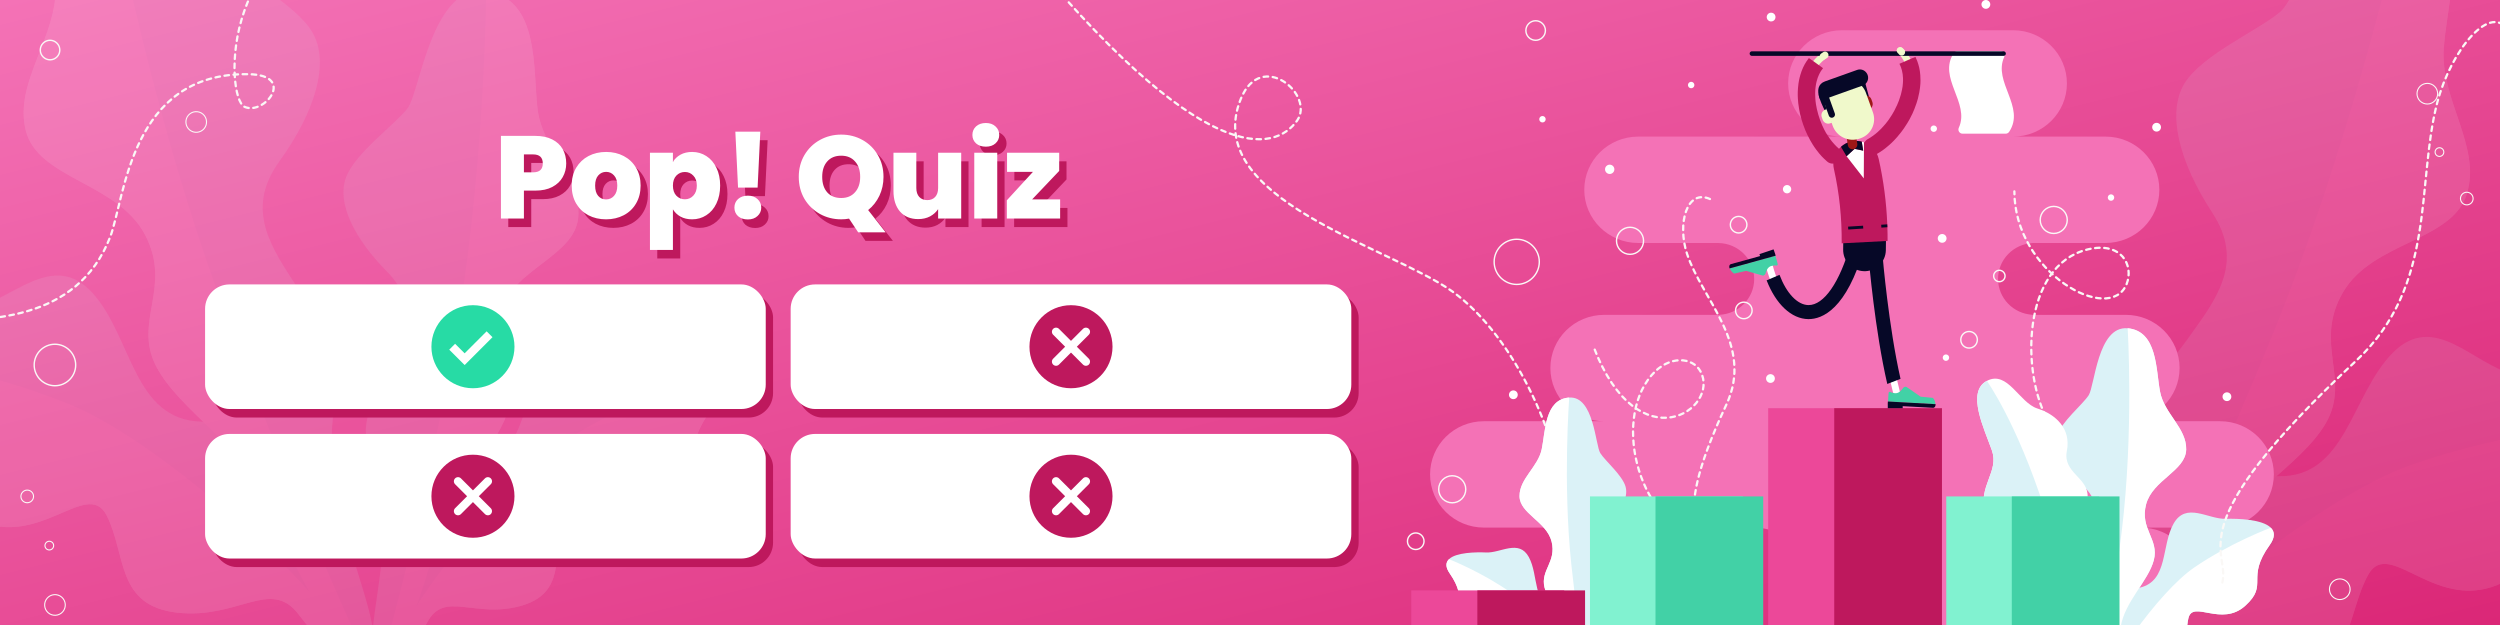 <svg width="2048" height="512" viewBox="0 0 2048 512" fill="none" xmlns="http://www.w3.org/2000/svg">
<g clip-path="url(#clip0)">
<rect width="2048" height="512" fill="white"/>
<path d="M2048 0H0V512H2048V0Z" fill="url(#paint0_linear)"/>
<g opacity="0.1">
<path fill-rule="evenodd" clip-rule="evenodd" d="M228.915 132.097C199.69 172.489 223.102 203.808 244.595 237.02C266.088 270.232 285.357 281.025 275.357 326.63C255.306 417.137 325.48 516.225 300.936 541.088C299.128 542.954 296.718 542.825 293.674 541.064C274.183 529.849 233.925 450.631 218.002 410.953C199.795 365.287 146.783 336.504 127.922 299.918C109.034 263.22 141.365 235.636 119.045 192.633C96.698 149.517 31.078 146.748 21.185 106.917C11.319 67.199 47.105 30.808 45.7 -11.794C44.379 -54.535 24.818 -126.399 79.703 -143.867C134.562 -161.448 165.086 -50.25 180.399 -35.167C195.713 -20.085 242.934 2.965 256.497 27.512C269.949 52.087 258.114 91.594 228.915 132.097Z" fill="#DBF2F7"/>
<path fill-rule="evenodd" clip-rule="evenodd" d="M276.017 395.106C276.666 441.459 271.603 471.117 284.043 499.862C293.586 522.053 304.977 540.584 295.226 543.543C292.332 544.363 287.682 543.825 280.604 541.616C280.604 541.616 267.54 533.362 244.652 503.225C221.651 473.114 195.357 507.442 145.234 501.868C95.085 496.182 103.709 454.717 87.565 422.469C71.421 390.22 29.833 453.712 -23.673 423.383C-77.179 393.054 -34.951 373.42 -94.548 320.42C-108.479 308.095 -109.749 297.459 -103.964 288.444L-103.992 288.332C-91.656 269.045 -46.542 257.395 -23.714 252.932C9.613 246.637 43.173 204.006 75.806 239.989C108.465 276.085 109.07 344.337 165.225 345.356C221.268 346.402 275.34 348.64 276.017 395.106Z" fill="#DBF2F7"/>
<path fill-rule="evenodd" clip-rule="evenodd" d="M295.087 543.458C292.333 544.363 288.053 546.828 280.492 541.643C280.492 541.643 267.428 533.39 244.54 503.252C221.539 473.142 195.245 507.47 145.122 501.896C94.973 496.209 103.597 454.745 87.453 422.496C71.309 390.248 29.721 453.739 -23.785 423.41C-77.291 393.081 -35.063 373.448 -94.66 320.447C-108.591 308.123 -109.861 297.487 -104.076 288.471C-104.076 288.471 -20.491 300.089 56.088 330.892C132.64 361.582 270.183 485.379 295.087 543.458Z" fill="white"/>
<path fill-rule="evenodd" clip-rule="evenodd" d="M175.846 232.631C240.745 414.481 300.796 541.003 300.796 541.003C295.553 540.966 290.324 539.022 286.65 535.154C265.75 513.218 232.049 446.327 217.863 410.868C199.656 365.202 146.643 336.419 127.783 299.833C108.895 263.135 141.225 235.551 118.905 192.547C96.558 149.431 30.938 146.662 21.045 106.832C11.179 67.114 46.965 30.723 45.56 -11.879C44.24 -54.62 24.678 -126.485 79.564 -143.953C79.788 -144.007 111.06 50.753 175.846 232.631Z" fill="white"/>
</g>
<g opacity="0.1">
<path fill-rule="evenodd" clip-rule="evenodd" d="M1812.22 174.128C1839.55 215.825 1814.72 246.031 1791.71 278.216C1768.71 310.401 1748.96 320.294 1756.85 366.311C1772.7 457.647 1698.03 553.392 1721.4 579.361C1723.12 581.308 1725.54 581.29 1728.66 579.672C1748.65 569.368 1792.52 492.091 1810.25 453.191C1830.55 408.413 1884.83 382.107 1905.36 346.43C1925.92 310.642 1894.9 281.596 1919.18 239.668C1943.49 197.629 2009.17 197.89 2020.89 158.558C2032.58 119.338 1998.51 81.334 2001.88 38.843C2005.17 -3.792 2028.02 -74.677 1974 -94.659C1920.01 -114.751 1884.39 -5.08 1868.4 9.28C1852.41 23.64 1804.17 44.487 1789.49 68.382C1774.92 92.31 1784.92 132.321 1812.22 174.128Z" fill="#DBF2F7"/>
<path fill-rule="evenodd" clip-rule="evenodd" d="M1753.03 434.684C1750.24 480.958 1753.93 510.817 1740.18 538.958C1729.63 560.685 1717.39 578.671 1727 582.077C1729.85 583.03 1734.52 582.707 1741.69 580.826C1741.69 580.826 1755.12 573.184 1779.38 544.135C1803.74 515.117 1828.42 550.622 1878.75 547.366C1929.11 543.999 1922.41 502.181 1940.02 470.712C1957.64 439.242 1996.25 504.585 2051.1 476.756C2105.95 448.928 2064.67 427.367 2126.65 377.173C2141.13 365.504 2142.89 354.938 2137.53 345.665L2137.56 345.555C2126.13 325.719 2081.6 312.001 2059 306.489C2026 298.664 1994.44 254.529 1960.19 288.969C1925.9 323.52 1922.14 391.671 1866 390.098C1809.97 388.558 1755.85 388.299 1753.03 434.684Z" fill="#DBF2F7"/>
<path fill-rule="evenodd" clip-rule="evenodd" d="M1727.14 581.998C1729.85 583.03 1734.01 585.689 1741.8 580.859C1741.8 580.859 1755.23 573.217 1779.49 544.167C1803.85 515.15 1828.53 550.654 1878.86 547.399C1929.22 544.032 1922.52 502.214 1940.13 470.744C1957.75 439.275 1996.36 504.617 2051.21 476.789C2106.06 448.961 2064.78 427.4 2126.76 377.206C2141.24 365.537 2143 354.971 2137.64 345.698C2137.64 345.698 2053.61 353.447 1975.69 380.684C1897.8 407.81 1754.69 525.13 1727.14 581.998Z" fill="white"/>
<path fill-rule="evenodd" clip-rule="evenodd" d="M1860.59 277.003C1787.37 455.666 1721.55 579.283 1721.55 579.283C1726.79 579.487 1732.1 577.786 1735.95 574.092C1757.84 553.144 1794.59 487.879 1810.4 453.112C1830.69 408.335 1884.98 382.028 1905.5 346.351C1926.06 310.563 1895.04 281.518 1919.32 239.589C1943.63 197.55 2009.31 197.811 2021.03 158.48C2032.72 119.259 1998.65 81.256 2002.02 38.764C2005.31 -3.871 2028.17 -74.756 1974.14 -94.737C1973.92 -94.802 1933.7 98.308 1860.59 277.003Z" fill="white"/>
</g>
<g opacity="0.1">
<path fill-rule="evenodd" clip-rule="evenodd" d="M317.164 222.662C344.502 250.13 330.324 277.017 317.85 305.123C305.376 333.23 291.89 343.854 305.099 377.656C331.471 444.715 289.61 529.305 311.47 545.418C313.084 546.632 314.919 546.24 317.043 544.519C330.648 533.545 351.95 467.838 359.363 435.443C367.804 398.173 405.015 369.644 415.059 339.266C425.111 308.798 396.942 291.541 408.864 255.816C420.792 220.001 470.839 209.917 473.604 178.135C476.362 146.443 444.472 122.843 440.384 89.963C436.214 56.986 442.518 -0.563 398.258 -7.319C354.006 -14.164 344.056 74.916 334.128 88.353C324.199 101.791 290.739 125.215 283.302 145.708C275.955 166.207 289.833 195.105 317.164 222.662Z" fill="#DBF2F7"/>
<path fill-rule="evenodd" clip-rule="evenodd" d="M312.898 430.311C318.021 465.98 325.505 488.137 319.44 511.716C314.805 529.912 308.306 545.522 316.151 546.61C318.473 546.889 321.978 545.912 327.145 543.357C327.145 543.357 336.174 535.436 350.092 509.521C364.1 483.612 388.452 506.78 426.26 496.422C464.075 485.973 452.424 455.183 460.908 428.465C469.392 401.747 509.024 445.451 546.427 415.675C583.83 385.9 549.027 375.947 588.357 328.025C597.559 316.873 597.244 308.553 591.709 302.332L591.716 302.243C579.906 288.93 543.855 285.457 525.786 284.799C499.434 284.008 468.497 255.346 447.806 286.932C427.108 318.607 434.921 371.084 391.929 378.677C349.026 386.277 307.782 394.553 312.898 430.311Z" fill="#DBF2F7"/>
<path fill-rule="evenodd" clip-rule="evenodd" d="M316.248 546.528C318.473 546.89 322.057 548.263 327.234 543.365C327.234 543.365 336.263 535.444 350.182 509.528C364.19 483.62 388.542 506.788 426.349 496.429C464.164 485.981 452.514 455.191 460.998 428.472C469.482 401.754 509.113 445.459 546.517 415.683C583.92 385.907 549.117 375.954 588.447 328.033C597.648 316.88 597.333 308.56 591.798 302.34C591.798 302.34 529.031 321.397 473.97 354.335C418.916 387.183 328.325 498.915 316.248 546.528Z" fill="white"/>
<path fill-rule="evenodd" clip-rule="evenodd" d="M370.103 293.415C342.329 440.91 311.567 545.336 311.567 545.336C315.588 544.671 319.367 542.545 321.719 539.129C335.105 519.752 352.868 464.307 359.46 435.361C367.9 398.09 405.112 369.561 415.156 339.183C425.208 308.716 397.039 291.458 408.96 255.733C420.889 219.919 470.936 209.834 473.701 178.053C476.459 146.361 444.569 122.76 440.481 89.88C436.311 56.904 442.615 -0.646 398.355 -7.401C398.176 -7.416 397.787 145.913 370.103 293.415Z" fill="white"/>
</g>
<path fill-rule="evenodd" clip-rule="evenodd" d="M1171.52 388.635C1171.52 364.556 1191.25 345.065 1215.61 345.065H1314.16C1289.8 345.065 1270.07 325.534 1270.07 301.496C1270.07 277.417 1289.8 257.926 1314.16 257.926H1408.61C1408.37 257.926 1408.17 257.885 1407.92 257.885C1424.04 257.52 1437.04 244.526 1437.04 228.487C1437.04 212.448 1424.08 199.454 1407.92 199.089C1408.17 199.089 1408.37 199.048 1408.61 199.048H1341.98C1317.62 199.048 1297.84 179.517 1297.84 155.479C1297.84 131.399 1317.57 111.909 1341.98 111.909H1508.95C1484.58 111.909 1464.85 92.378 1464.85 68.339C1464.85 44.26 1484.58 24.77 1508.95 24.77H1649.12C1673.48 24.77 1693.22 44.301 1693.22 68.339C1693.22 92.418 1673.48 111.909 1649.12 111.909H1724.85C1749.21 111.909 1768.94 131.44 1768.94 155.479C1768.94 179.558 1749.21 199.048 1724.85 199.048H1663.45C1663.98 199.048 1664.51 199.089 1665.04 199.129C1649.32 199.941 1636.81 212.732 1636.81 228.487C1636.81 244.201 1649.32 257.033 1665.04 257.845C1664.51 257.885 1663.98 257.926 1663.45 257.926H1741.41C1765.78 257.926 1785.51 277.457 1785.51 301.496C1785.51 325.575 1765.78 345.065 1741.41 345.065H1818.65C1843.01 345.065 1862.74 364.596 1862.74 388.635C1862.74 412.673 1843.01 432.205 1818.65 432.205H1753.72C1778.08 432.205 1797.86 451.736 1797.86 475.774C1797.86 499.853 1778.12 519.344 1753.72 519.344H1693.01H1608.07H1436.95C1461.32 519.344 1481.05 499.813 1481.05 475.774C1481.05 451.695 1461.32 432.205 1436.95 432.205H1215.65C1191.29 432.205 1171.52 412.714 1171.52 388.635Z" fill="#F472B6"/>
<path fill-rule="evenodd" clip-rule="evenodd" d="M1604.66 104.641C1614.03 84.216 1587.07 63.791 1600.59 43.367C1601.24 42.392 1602.3 41.824 1603.44 41.824H1638.76C1641.28 41.824 1642.86 44.423 1641.85 46.697C1632.47 67.121 1659.43 87.546 1645.91 107.97C1645.26 108.945 1644.2 109.513 1643.07 109.513H1607.74C1605.22 109.513 1603.6 106.914 1604.66 104.641Z" fill="white"/>
<path d="M1674.5 438.701C1690.82 411.699 1700.89 384.128 1678.15 345.35C1655.61 306.937 1655.74 217.28 1710.55 204.246C1738 197.708 1748.15 217.524 1742.15 232.629C1728.5 266.697 1650.17 223.33 1650.17 156.778" stroke="#FAF8F6" stroke-width="1.866" stroke-miterlimit="22.926" stroke-linecap="round" stroke-linejoin="round" stroke-dasharray="3.73 3.73"/>
<path d="M1281 420.922C1281 364.422 1241.5 275.922 1190 238.922C1138.5 201.922 983 162.922 1016.5 80.922C1033.25 39.922 1077.59 77.922 1062.5 98.922C1044.89 123.422 987.5 143 830 -51.5" stroke="#FAF8F6" stroke-width="1.866" stroke-miterlimit="22.926" stroke-linecap="round" stroke-linejoin="round" stroke-dasharray="3.73 3.73"/>
<path d="M-59.191 262.344C-12.454 263.031 63.123 264.141 90.223 194.197C102.387 162.801 106.31 59.344 203.506 60.771C243.211 61.355 216.418 94.933 200.317 87.503C184.216 80.072 179.001 -60.289 310.557 -73.51" stroke="#FAF8F6" stroke-width="1.866" stroke-miterlimit="22.926" stroke-linecap="round" stroke-linejoin="round" stroke-dasharray="3.73 3.73"/>
<path fill-rule="evenodd" clip-rule="evenodd" d="M1313.64 432.245C1300.32 443.615 1305.72 456.243 1310.31 469.359C1314.89 482.474 1320.58 487.753 1313.39 502.493C1299.06 531.728 1314.81 571.359 1304.38 577.816C1303.61 578.303 1302.79 578.059 1301.9 577.207C1296.18 571.765 1288.99 541.393 1286.84 526.531C1284.4 509.436 1268.69 495.224 1265.28 481.175C1261.86 467.085 1275.18 460.344 1271.12 443.818C1267.06 427.251 1244.89 420.876 1244.81 406.461C1244.73 392.086 1259.96 382.625 1263 367.967C1266.09 353.268 1265.36 327.118 1285.54 325.696C1305.72 324.235 1306.94 364.718 1310.92 371.134C1314.89 377.55 1329.11 389.325 1331.71 398.827C1334.26 408.329 1326.95 420.835 1313.64 432.245Z" fill="#DBF2F7"/>
<path fill-rule="evenodd" clip-rule="evenodd" d="M1307.95 525.922C1304.34 541.798 1300.16 551.503 1302.02 562.345C1303.44 570.71 1305.8 577.978 1302.23 578.181C1301.17 578.222 1299.63 577.653 1297.39 576.313C1297.39 576.313 1293.62 572.415 1288.3 560.233C1282.94 548.052 1271.12 557.594 1254.47 551.544C1237.83 545.453 1244.2 532.013 1241.36 519.669C1238.52 507.324 1219.07 525.556 1203.31 510.776C1187.56 495.996 1203.6 492.788 1187.64 469.764C1183.9 464.405 1184.35 460.669 1187.07 458.07V458.029C1192.88 452.467 1209.24 452.223 1217.4 452.588C1229.3 453.197 1244.28 441.422 1252.44 456.405C1260.61 471.429 1255.16 494.777 1274.25 499.772C1293.29 504.766 1311.57 510.004 1307.95 525.922Z" fill="#DBF2F7"/>
<path fill-rule="evenodd" clip-rule="evenodd" d="M1302.19 578.14C1301.17 578.222 1299.51 578.709 1297.35 576.313C1297.35 576.313 1293.58 572.415 1288.26 560.233C1282.9 548.052 1271.08 557.594 1254.43 551.544C1237.79 545.453 1244.16 532.013 1241.32 519.669C1238.48 507.325 1219.03 525.556 1203.27 510.776C1187.52 495.996 1203.55 492.788 1187.6 469.765C1183.86 464.405 1184.31 460.669 1187.03 458.07C1187.03 458.07 1214.6 468.952 1238.19 485.804C1261.78 502.614 1298.49 556.254 1302.19 578.14Z" fill="white"/>
<path fill-rule="evenodd" clip-rule="evenodd" d="M1287.2 462.171C1294.31 529.617 1304.34 577.775 1304.34 577.775C1302.55 577.328 1300.93 576.232 1299.99 574.608C1294.67 565.39 1288.7 539.768 1286.8 526.49C1284.36 509.395 1268.65 495.184 1265.23 481.134C1261.82 467.044 1275.14 460.303 1271.08 443.777C1267.02 427.21 1244.85 420.835 1244.77 406.42C1244.69 392.046 1259.92 382.585 1262.96 367.926C1266.05 353.227 1265.32 327.077 1285.5 325.656C1285.58 325.656 1280.14 394.726 1287.2 462.171Z" fill="white"/>
<path fill-rule="evenodd" clip-rule="evenodd" d="M1706.53 398.177C1722.53 412.348 1715.71 427.576 1709.78 443.493C1703.89 459.37 1696.87 465.704 1705.36 483.814C1722.21 519.79 1702.15 567.745 1714.78 575.826C1715.71 576.435 1716.73 576.151 1717.78 575.136C1724.85 568.639 1734.27 531.769 1737.19 513.7C1740.52 492.869 1759.97 475.896 1764.4 458.842C1768.86 441.747 1752.74 433.26 1758.06 413.201C1763.38 393.102 1790.55 385.793 1790.91 368.251C1791.28 350.709 1772.92 338.893 1769.51 320.946C1766.06 302.998 1767.48 271.123 1742.92 268.93C1718.35 266.737 1716.04 316.073 1711.04 323.788C1706.05 331.503 1688.51 345.593 1685.14 357.125C1681.89 368.576 1690.49 384.006 1706.53 398.177Z" fill="#DBF2F7"/>
<path fill-rule="evenodd" clip-rule="evenodd" d="M1711.49 512.522C1715.55 531.972 1720.42 543.869 1717.94 557.026C1716.04 567.218 1713.03 576.029 1717.38 576.313C1718.63 576.394 1720.54 575.745 1723.3 574.161C1723.3 574.161 1727.97 569.491 1734.75 554.752C1741.58 540.012 1755.75 551.909 1776.13 544.885C1796.56 537.819 1789.08 521.293 1792.78 506.309C1796.52 491.326 1819.86 513.943 1839.35 496.239C1858.89 478.535 1839.4 474.272 1859.29 446.579C1863.96 440.122 1863.47 435.534 1860.23 432.326V432.286C1853.28 425.383 1833.3 424.733 1823.4 425.017C1808.9 425.504 1790.87 410.846 1780.6 428.956C1770.33 447.066 1776.46 475.652 1753.11 481.378C1729.8 487.022 1707.43 493.072 1711.49 512.522Z" fill="#DBF2F7"/>
<path fill-rule="evenodd" clip-rule="evenodd" d="M1717.38 576.273C1718.63 576.394 1720.62 577.003 1723.3 574.12C1723.3 574.12 1727.97 569.451 1734.75 554.711C1741.58 539.971 1755.75 551.869 1776.13 544.844C1796.56 537.779 1789.08 521.252 1792.78 506.269C1796.52 491.285 1819.86 513.903 1839.35 496.199C1858.89 478.495 1839.4 474.231 1859.29 446.538C1863.96 440.082 1863.47 435.493 1860.23 432.286C1860.23 432.286 1826.36 444.995 1797.29 465.054C1768.25 485.073 1722.41 549.676 1717.38 576.273Z" fill="white"/>
<path fill-rule="evenodd" clip-rule="evenodd" d="M1625.97 420.835C1629.38 434.763 1649.12 435.778 1654.44 453.441C1657.56 463.877 1640.55 471.551 1642.17 489.621C1643.47 504.076 1666.78 519.384 1681.56 526.206C1696.3 532.987 1699.43 551.909 1703.49 565.837C1707.59 579.724 1713.68 576.273 1713.68 576.273C1716.48 576.029 1715.1 567.664 1713.56 554.549C1712.02 541.433 1711.57 521.252 1715.51 508.746C1719.49 496.28 1729.31 472.566 1707.59 458.801C1685.87 445.036 1708.52 431.514 1710.15 407.395C1711.24 391.193 1689.6 387.579 1693.17 369.388C1696.75 351.197 1684.08 339.421 1669.1 334.67C1654.11 329.919 1644.69 303.039 1627.64 312.012C1610.62 320.986 1625.4 351.034 1631.7 368.779C1638.03 386.523 1620.33 397.446 1625.97 420.835Z" fill="white"/>
<path fill-rule="evenodd" clip-rule="evenodd" d="M1625.97 420.835C1629.38 434.763 1649.12 435.778 1654.44 453.441C1657.56 463.877 1640.55 471.551 1642.17 489.621C1643.47 504.076 1666.78 519.384 1681.56 526.206C1696.3 532.987 1699.43 551.909 1703.49 565.837C1707.59 579.724 1713.68 576.273 1713.68 576.273C1711.89 563.685 1690.37 464.892 1674.58 416.003C1651.84 345.674 1627.64 312.012 1627.64 312.012C1610.62 320.986 1625.4 351.034 1631.7 368.779C1638.03 386.523 1620.33 397.446 1625.97 420.835Z" fill="#DBF2F7"/>
<path fill-rule="evenodd" clip-rule="evenodd" d="M1738.13 435.25C1728.01 517.313 1714.78 575.826 1714.78 575.826C1716.97 575.339 1718.96 573.999 1720.14 572.049C1726.8 560.924 1734.59 529.82 1737.23 513.659C1740.56 492.828 1760.01 475.855 1764.44 458.801C1768.9 441.706 1752.78 433.219 1758.1 413.16C1763.42 393.061 1790.59 385.752 1790.95 368.21C1791.32 350.669 1772.96 338.852 1769.55 320.905C1766.1 302.957 1767.52 271.082 1742.96 268.889C1743 268.889 1748.15 353.186 1738.13 435.25Z" fill="white"/>
<path d="M1405.85 451.614C1400.45 436.224 1363.3 440.082 1414.26 331.422C1437.08 282.736 1394.56 245.866 1382.02 207.941C1373.85 183.334 1381.77 154.057 1401.22 163.234" stroke="#FAF8F6" stroke-width="1.866" stroke-miterlimit="22.926" stroke-linecap="round" stroke-linejoin="round" stroke-dasharray="3.73 3.73"/>
<path d="M1820.54 477.2C1827.26 450.012 1782.05 433.498 1930.16 295.51C1996.51 233.677 1979.18 150.624 1996.59 84.085C2007.86 40.9 2041.2 0.201 2055.54 26.246" stroke="#FAF8F6" stroke-width="1.866" stroke-miterlimit="22.926" stroke-linecap="round" stroke-linejoin="round" stroke-dasharray="3.73 3.73"/>
<path d="M1397.73 442.437C1343.16 431.392 1320.21 345.715 1352.82 307.546C1367.36 290.492 1386.73 292.522 1393.06 304.257C1409.51 334.792 1342.14 380.595 1305.39 283.913" stroke="#FAF8F6" stroke-width="1.866" stroke-miterlimit="22.926" stroke-linecap="round" stroke-linejoin="round" stroke-dasharray="3.73 3.73"/>
<path fill-rule="evenodd" clip-rule="evenodd" d="M1335.32 208.347C1341.41 208.347 1346.4 203.352 1346.4 197.261C1346.4 191.171 1341.41 186.176 1335.32 186.176C1329.23 186.176 1324.23 191.171 1324.23 197.261C1324.23 203.352 1329.23 208.347 1335.32 208.347Z" stroke="#FAF8F6" stroke-width="1.166" stroke-miterlimit="22.926" stroke-linecap="round" stroke-linejoin="round"/>
<path fill-rule="evenodd" clip-rule="evenodd" d="M1242.5 233C1252.66 233 1261 224.665 1261 214.5C1261 204.335 1252.66 196 1242.5 196C1232.34 196 1224 204.335 1224 214.5C1224 224.665 1232.34 233 1242.5 233Z" stroke="#FAF8F6" stroke-width="1.166" stroke-miterlimit="22.926" stroke-linecap="round" stroke-linejoin="round"/>
<path fill-rule="evenodd" clip-rule="evenodd" d="M1258 33C1262.4 33 1266 29.396 1266 25C1266 20.604 1262.4 17 1258 17C1253.6 17 1250 20.604 1250 25C1250 29.396 1253.6 33 1258 33Z" stroke="#FAF8F6" stroke-width="1.166" stroke-miterlimit="22.926" stroke-linecap="round" stroke-linejoin="round"/>
<path fill-rule="evenodd" clip-rule="evenodd" d="M1424.29 190.846C1428.02 190.846 1431.07 187.8 1431.07 184.065C1431.07 180.329 1428.02 177.284 1424.29 177.284C1420.55 177.284 1417.5 180.329 1417.5 184.065C1417.46 187.8 1420.55 190.846 1424.29 190.846Z" stroke="#FAF8F6" stroke-width="1.166" stroke-miterlimit="22.926" stroke-linecap="round" stroke-linejoin="round"/>
<path fill-rule="evenodd" clip-rule="evenodd" d="M1428.55 261.093C1432.29 261.093 1435.33 258.048 1435.33 254.312C1435.33 250.576 1432.29 247.531 1428.55 247.531C1424.81 247.531 1421.77 250.576 1421.77 254.312C1421.73 258.048 1424.77 261.093 1428.55 261.093Z" stroke="#FAF8F6" stroke-width="1.166" stroke-miterlimit="22.926" stroke-linecap="round" stroke-linejoin="round"/>
<path d="M1281.4 483.652H1156.13V579.887H1281.4V483.652Z" fill="#EC4899"/>
<path d="M1298.49 483.652H1210.25V579.887H1298.49V483.652Z" fill="#BE185D"/>
<path d="M1427.78 406.664H1302.51V579.887H1427.78V406.664Z" fill="#81F2D0"/>
<path d="M1444.43 406.664H1356.19V579.887H1444.43V406.664Z" fill="#42D1A6"/>
<path d="M1573.75 334.386H1448.49V579.887H1573.75V334.386Z" fill="#EC4899"/>
<path d="M1590.85 334.386H1502.61V579.887H1590.85V334.386Z" fill="#BE185D"/>
<path d="M1719.65 406.664H1594.38V579.887H1719.65V406.664Z" fill="#81F2D0"/>
<path d="M1736.3 406.664H1648.06V579.887H1736.3V406.664Z" fill="#42D1A6"/>
<path fill-rule="evenodd" clip-rule="evenodd" d="M1159.78 450.151C1163.52 450.151 1166.56 447.106 1166.56 443.37C1166.56 439.634 1163.52 436.589 1159.78 436.589C1156.05 436.589 1153 439.634 1153 443.37C1152.96 447.106 1156.01 450.151 1159.78 450.151Z" stroke="#FAF8F6" stroke-width="1.166" stroke-miterlimit="22.926" stroke-linecap="round" stroke-linejoin="round"/>
<path fill-rule="evenodd" clip-rule="evenodd" d="M1189.67 411.902C1195.76 411.902 1200.75 406.908 1200.75 400.817C1200.75 394.726 1195.76 389.732 1189.67 389.732C1183.58 389.732 1178.58 394.726 1178.58 400.817C1178.58 406.948 1183.58 411.902 1189.67 411.902Z" stroke="#FAF8F6" stroke-width="1.166" stroke-miterlimit="22.926" stroke-linecap="round" stroke-linejoin="round"/>
<path fill-rule="evenodd" clip-rule="evenodd" d="M1923.76 487.451C1926.37 483.602 1925.35 478.305 1921.51 475.695C1917.66 473.085 1912.36 474.101 1909.75 477.95C1907.14 481.799 1908.16 487.096 1912.01 489.706C1915.88 492.333 1921.15 491.3 1923.76 487.451Z" stroke="#FAF8F6" stroke-width="0.89" stroke-miterlimit="22.926" stroke-linecap="round" stroke-linejoin="round"/>
<path fill-rule="evenodd" clip-rule="evenodd" d="M154.298 94.443C151.283 97.984 151.713 103.359 155.253 106.375C158.793 109.391 164.169 108.96 167.185 105.42C170.2 101.88 169.77 96.504 166.23 93.488C162.666 90.453 157.314 90.903 154.298 94.443Z" stroke="#FAF8F6" stroke-width="0.89" stroke-miterlimit="22.926" stroke-linecap="round" stroke-linejoin="round"/>
<path fill-rule="evenodd" clip-rule="evenodd" d="M1682.41 191.252C1688.51 191.252 1693.5 186.258 1693.5 180.167C1693.5 174.076 1688.51 169.081 1682.41 169.081C1676.32 169.081 1671.33 174.076 1671.33 180.167C1671.33 186.298 1676.32 191.252 1682.41 191.252Z" stroke="#FAF8F6" stroke-width="1.166" stroke-miterlimit="22.926" stroke-linecap="round" stroke-linejoin="round"/>
<path fill-rule="evenodd" clip-rule="evenodd" d="M1995.47 81.506C1998.08 77.657 1997.07 72.36 1993.22 69.75C1989.37 67.14 1984.07 68.156 1981.46 72.005C1978.85 75.855 1979.87 81.151 1983.72 83.761C1987.59 86.388 1992.86 85.355 1995.47 81.506Z" stroke="#FAF8F6" stroke-width="0.89" stroke-miterlimit="22.926" stroke-linecap="round" stroke-linejoin="round"/>
<path fill-rule="evenodd" clip-rule="evenodd" d="M38.587 490.101C35.572 493.641 36.002 499.017 39.542 502.033C43.082 505.048 48.458 504.618 51.474 501.078C54.489 497.537 54.059 492.161 50.519 489.146C46.955 486.11 41.603 486.56 38.587 490.101Z" stroke="#FAF8F6" stroke-width="0.89" stroke-miterlimit="22.926" stroke-linecap="round" stroke-linejoin="round"/>
<path fill-rule="evenodd" clip-rule="evenodd" d="M1637.87 230.761C1640.43 230.761 1642.54 228.65 1642.54 226.091C1642.54 223.533 1640.43 221.422 1637.87 221.422C1635.31 221.422 1633.2 223.533 1633.2 226.091C1633.2 228.65 1635.31 230.761 1637.87 230.761Z" stroke="#FAF8F6" stroke-width="1.166" stroke-miterlimit="22.926" stroke-linecap="round" stroke-linejoin="round"/>
<path fill-rule="evenodd" clip-rule="evenodd" d="M2001.35 126.586C2002.45 124.969 2002.02 122.73 2000.4 121.634C1998.78 120.538 1996.55 120.967 1995.45 122.584C1994.35 124.201 1994.78 126.44 1996.4 127.536C1998.02 128.632 2000.26 128.203 2001.35 126.586Z" stroke="#FAF8F6" stroke-width="0.89" stroke-miterlimit="22.926" stroke-linecap="round" stroke-linejoin="round"/>
<path fill-rule="evenodd" clip-rule="evenodd" d="M37.677 444.648C36.41 446.135 36.592 448.407 38.079 449.674C39.566 450.941 41.839 450.759 43.105 449.272C44.372 447.785 44.19 445.512 42.703 444.246C41.216 442.979 38.943 443.161 37.677 444.648Z" stroke="#FAF8F6" stroke-width="0.89" stroke-miterlimit="22.926" stroke-linecap="round" stroke-linejoin="round"/>
<path fill-rule="evenodd" clip-rule="evenodd" d="M1613.06 285.132C1616.8 285.132 1619.84 282.086 1619.84 278.35C1619.84 274.615 1616.8 271.569 1613.06 271.569C1609.32 271.569 1606.28 274.615 1606.28 278.35C1606.28 282.086 1609.32 285.132 1613.06 285.132Z" stroke="#FAF8F6" stroke-width="1.166" stroke-miterlimit="22.926" stroke-linecap="round" stroke-linejoin="round"/>
<path fill-rule="evenodd" clip-rule="evenodd" d="M2025.08 165.563C2026.68 163.203 2026.06 159.973 2023.7 158.372C2021.34 156.771 2018.11 157.391 2016.51 159.752C2014.91 162.113 2015.53 165.342 2017.89 166.943C2020.25 168.544 2023.48 167.924 2025.08 165.563Z" stroke="#FAF8F6" stroke-width="0.89" stroke-miterlimit="22.926" stroke-linecap="round" stroke-linejoin="round"/>
<path fill-rule="evenodd" clip-rule="evenodd" d="M18.357 403.307C16.508 405.479 16.77 408.757 18.942 410.606C21.113 412.456 24.391 412.194 26.241 410.022C28.09 407.851 27.828 404.573 25.656 402.723C23.485 400.874 20.207 401.136 18.357 403.307Z" stroke="#FAF8F6" stroke-width="0.89" stroke-miterlimit="22.926" stroke-linecap="round" stroke-linejoin="round"/>
<path d="M1449.38 217.686C1460.87 262.596 1499.37 279.406 1521.5 201.728" stroke="white" stroke-width="5.598" stroke-miterlimit="10" stroke-linecap="round" stroke-linejoin="round"/>
<path fill-rule="evenodd" clip-rule="evenodd" d="M1417.06 219.838L1454.46 209.524C1454.94 211.271 1455.71 214.113 1456.08 215.372C1456.61 217.28 1456.08 217.321 1456.08 217.321C1455.15 217.889 1455.19 217.036 1451.53 217.767C1447.92 218.458 1446.94 222.112 1446.25 224.183C1445.93 225.158 1445.04 225.604 1444.18 225.807L1430.46 221.869L1420.59 224.142C1418.48 222.884 1417.5 221.097 1417.06 219.838Z" fill="#42D1A6"/>
<path fill-rule="evenodd" clip-rule="evenodd" d="M1454.62 209.484L1454.46 208.915L1454.01 207.372C1453.97 207.291 1453.93 207.21 1453.89 207.129L1452.91 204.286L1441.34 208.184L1441.87 209.768L1417.75 216.427C1416.08 217.321 1416.69 219.351 1416.86 219.879L1454.62 209.484Z" fill="#060827"/>
<path fill-rule="evenodd" clip-rule="evenodd" d="M1523.08 196.165C1520.03 195.312 1516.83 197.059 1515.97 200.145C1507.04 231.492 1494.13 250.089 1481.46 249.927C1472.44 249.805 1463.43 240.181 1457.79 225.157L1447.23 229.665C1454.74 249.074 1467.49 261.256 1481.34 261.418C1481.46 261.418 1481.54 261.418 1481.66 261.418C1492.58 261.418 1512.72 253.703 1527.1 203.271C1527.91 200.226 1526.12 197.018 1523.08 196.165Z" fill="#060827"/>
<path d="M1533.47 120.314C1558.93 106.468 1578.51 62.411 1556.62 41.459" stroke="#F0F9CB" stroke-width="5.598" stroke-miterlimit="10" stroke-linecap="round" stroke-linejoin="round"/>
<path fill-rule="evenodd" clip-rule="evenodd" d="M1569.13 46.615C1569.65 47.671 1570.14 48.767 1570.55 49.864C1571.2 51.569 1571.72 53.356 1572.17 55.183C1572.62 57.214 1572.94 59.284 1573.1 61.436C1573.23 62.898 1573.27 64.401 1573.27 65.944C1573.27 67.771 1573.15 69.598 1572.9 71.507C1572.86 71.913 1572.82 72.359 1572.74 72.765C1572.62 73.699 1572.45 74.674 1572.29 75.608C1571.97 77.313 1571.6 79.019 1571.16 80.724C1570.83 82.023 1570.42 83.282 1570.02 84.541C1569.49 86.165 1568.88 87.749 1568.27 89.332C1567.79 90.55 1567.26 91.728 1566.73 92.946C1566.04 94.489 1565.27 95.992 1564.46 97.454L1564.42 97.535C1563.81 98.672 1563.2 99.768 1562.51 100.824C1561.65 102.286 1560.72 103.707 1559.75 105.087C1558.97 106.184 1558.24 107.239 1557.43 108.254C1556.38 109.635 1555.28 110.975 1554.18 112.234C1553.29 113.249 1552.4 114.224 1551.46 115.198C1550.2 116.497 1548.94 117.716 1547.6 118.853C1546.55 119.827 1545.49 120.72 1544.4 121.532C1542.89 122.71 1541.35 123.806 1539.77 124.781C1538.83 125.39 1537.86 125.958 1536.93 126.486C1536.52 126.689 1536.11 126.892 1535.71 127.014C1534.37 127.461 1532.91 127.461 1531.52 127.055C1529.7 126.527 1528.2 125.309 1527.26 123.603C1527.02 123.116 1526.77 122.629 1526.65 122.101C1526.25 120.68 1526.29 119.177 1526.81 117.756C1526.94 117.431 1527.06 117.106 1527.26 116.822C1527.91 115.604 1528.89 114.63 1530.1 113.939C1530.14 113.899 1530.18 113.899 1530.23 113.858C1531.52 113.168 1532.78 112.356 1534 111.462C1535.46 110.447 1536.93 109.31 1538.31 108.051C1539.32 107.158 1540.3 106.224 1541.27 105.209C1542.45 103.991 1543.63 102.692 1544.72 101.352C1545.53 100.336 1546.35 99.281 1547.12 98.225C1548.09 96.844 1549.03 95.464 1549.92 94.002C1550.57 92.906 1551.22 91.809 1551.83 90.672L1551.87 90.591C1552.68 89.089 1553.41 87.586 1554.1 86.043C1554.67 84.825 1555.16 83.607 1555.6 82.429C1556.21 80.805 1556.74 79.14 1557.19 77.516C1557.55 76.176 1557.88 74.877 1558.12 73.578C1558.32 72.644 1558.49 71.71 1558.61 70.776C1558.73 69.964 1558.81 69.111 1558.85 68.258C1558.97 66.837 1559.01 65.375 1558.93 63.873C1558.85 61.843 1558.61 59.731 1558.04 57.62C1557.59 55.792 1556.94 54.006 1556.01 52.26L1556.17 52.178L1562.02 49.62L1566.57 47.631L1569.13 46.615Z" fill="#BE185D"/>
<path fill-rule="evenodd" clip-rule="evenodd" d="M1528.32 222.153C1527.87 222.193 1527.38 222.193 1526.9 222.153C1517.23 221.868 1509.64 213.828 1509.92 204.164C1510.57 181.872 1508.42 159.661 1503.55 138.099C1501.44 128.679 1507.32 119.299 1516.79 117.188C1526.21 115.035 1535.59 120.964 1537.7 130.425C1543.18 154.829 1545.61 179.964 1544.88 205.18C1544.64 214.356 1537.33 221.665 1528.32 222.153Z" fill="#060827"/>
<path fill-rule="evenodd" clip-rule="evenodd" d="M1508.7 199.332C1508.91 178.745 1506.8 158.28 1502.33 138.384C1501.23 133.47 1502.09 128.476 1504.77 124.212C1505.7 122.71 1506.84 121.37 1508.14 120.233C1510.49 118.121 1513.37 116.619 1516.5 115.929C1517.56 115.685 1518.65 115.563 1519.71 115.482C1522.23 115.36 1524.7 115.726 1526.98 116.538C1532.86 118.649 1537.53 123.644 1539 130.1C1542.98 147.682 1545.33 165.67 1546.06 183.74C1546.1 184.511 1546.14 185.323 1546.14 186.095C1546.26 189.871 1546.35 193.607 1546.31 197.383L1508.7 199.332Z" fill="#BE185D"/>
<path d="M1501.56 127.014C1479.47 108.214 1469.4 61.112 1495.1 45.072" stroke="#F0F9CB" stroke-width="5.598" stroke-miterlimit="10" stroke-linecap="round" stroke-linejoin="round"/>
<path fill-rule="evenodd" clip-rule="evenodd" d="M1481.82 47.549C1481.09 48.483 1480.4 49.458 1479.75 50.473C1478.74 51.975 1477.89 53.64 1477.07 55.346C1476.22 57.213 1475.45 59.203 1474.88 61.274C1474.43 62.695 1474.11 64.157 1473.78 65.659C1473.42 67.446 1473.17 69.273 1473.01 71.182C1472.97 71.588 1472.93 72.034 1472.89 72.441C1472.81 73.415 1472.77 74.349 1472.73 75.323C1472.69 77.029 1472.69 78.816 1472.81 80.562C1472.89 81.902 1472.97 83.201 1473.13 84.541C1473.34 86.206 1473.58 87.911 1473.87 89.617C1474.07 90.875 1474.35 92.175 1474.64 93.474C1475 95.098 1475.45 96.722 1475.94 98.347L1475.98 98.428C1476.34 99.646 1476.71 100.864 1477.15 102.042C1477.72 103.666 1478.29 105.209 1478.94 106.793C1479.47 108.011 1480 109.229 1480.57 110.366C1481.3 111.909 1482.11 113.452 1482.92 114.914C1483.57 116.091 1484.26 117.228 1484.95 118.365C1485.92 119.868 1486.9 121.37 1487.96 122.751C1488.77 123.888 1489.66 124.984 1490.55 126.04C1491.77 127.501 1493.07 128.882 1494.41 130.141C1495.22 130.953 1496.04 131.684 1496.85 132.374C1497.17 132.658 1497.54 132.943 1497.94 133.146C1499.2 133.836 1500.58 134.161 1502.05 134.039C1503.95 133.876 1505.66 132.983 1506.92 131.562C1507.28 131.156 1507.57 130.709 1507.81 130.222C1508.5 128.923 1508.75 127.42 1508.54 125.918C1508.5 125.593 1508.42 125.228 1508.34 124.903C1507.93 123.563 1507.2 122.426 1506.15 121.532C1506.11 121.492 1506.07 121.451 1506.02 121.411C1504.93 120.477 1503.83 119.421 1502.82 118.284C1501.6 116.985 1500.42 115.563 1499.32 114.061C1498.51 113.005 1497.74 111.868 1497.01 110.691C1496.08 109.27 1495.22 107.767 1494.41 106.184C1493.8 105.006 1493.23 103.828 1492.71 102.61C1492.02 101.067 1491.41 99.484 1490.84 97.9C1490.43 96.722 1490.03 95.504 1489.66 94.246L1489.62 94.164C1489.13 92.54 1488.73 90.875 1488.36 89.251C1488.08 87.952 1487.83 86.652 1487.63 85.394C1487.35 83.688 1487.18 81.942 1487.1 80.277C1487.02 78.897 1486.94 77.557 1486.98 76.257C1486.98 75.283 1487.02 74.349 1487.1 73.415C1487.14 72.603 1487.26 71.75 1487.39 70.897C1487.55 69.517 1487.83 68.055 1488.2 66.593C1488.69 64.604 1489.38 62.614 1490.35 60.665C1491.16 58.959 1492.18 57.335 1493.44 55.833L1493.27 55.711L1488.08 51.975L1484.06 49.092L1481.82 47.549Z" fill="#BE185D"/>
<path fill-rule="evenodd" clip-rule="evenodd" d="M1526.33 123.4L1525.15 116.01C1525.76 116.172 1526.41 116.335 1526.98 116.538L1526.81 146.139L1512.68 127.948L1519.26 121.898L1526.33 123.4Z" fill="white"/>
<path fill-rule="evenodd" clip-rule="evenodd" d="M1516.5 115.929C1517.56 115.685 1518.65 115.563 1519.71 115.482C1521.58 115.401 1523.36 115.563 1525.11 116.01L1526.29 123.4L1519.26 121.938L1512.68 127.989L1508.14 120.274C1510.49 118.121 1513.33 116.66 1516.5 115.929Z" fill="#060827"/>
<path fill-rule="evenodd" clip-rule="evenodd" d="M1515 101.595C1517.11 101.27 1519.14 102.732 1519.47 104.844L1521.5 117.797C1521.82 119.908 1520.36 121.939 1518.25 122.263C1516.14 122.588 1514.11 121.127 1513.78 119.015L1511.75 106.062C1511.43 103.91 1512.89 101.92 1515 101.595Z" fill="#9D1717"/>
<path d="M1536.56 210.824C1536.56 210.824 1542.04 276.117 1553.53 320.986" stroke="white" stroke-width="5.598" stroke-miterlimit="10" stroke-linecap="round" stroke-linejoin="round"/>
<path fill-rule="evenodd" clip-rule="evenodd" d="M1585.41 331.097L1546.67 328.945C1546.79 327.118 1546.96 324.194 1547.04 322.895C1547.16 320.946 1547.65 321.027 1547.65 321.027C1548.7 320.783 1548.42 321.595 1552.07 322.083C1555.73 322.57 1557.8 319.443 1559.14 317.697C1559.75 316.885 1560.76 316.763 1561.61 316.845L1573.39 324.966L1583.46 325.94C1585.08 327.727 1585.41 329.757 1585.41 331.097Z" fill="#42D1A6"/>
<path fill-rule="evenodd" clip-rule="evenodd" d="M1546.55 328.904L1546.51 329.473L1546.43 331.097C1546.43 331.178 1546.43 331.3 1546.47 331.381V334.386H1558.69V332.721L1583.7 334.102C1585.57 333.818 1585.65 331.665 1585.65 331.097L1546.55 328.904Z" fill="#060827"/>
<path fill-rule="evenodd" clip-rule="evenodd" d="M1542.29 210.336C1542 207.169 1539.24 204.814 1536.07 205.098C1532.91 205.383 1530.55 208.144 1530.83 211.311C1531.04 213.829 1535.87 270.473 1546.06 314.53L1556.9 310.348C1547.12 267.184 1542.33 210.946 1542.29 210.336Z" fill="#060827"/>
<path d="M1526.23 184.891L1513.95 185.665L1514.1 188.016L1526.38 187.242L1526.23 184.891Z" fill="#060827"/>
<path fill-rule="evenodd" clip-rule="evenodd" d="M1546.14 186.136L1541.23 186.46L1541.07 184.105L1546.02 183.781C1546.1 184.593 1546.1 185.364 1546.14 186.136Z" fill="#060827"/>
<path fill-rule="evenodd" clip-rule="evenodd" d="M1524.46 90.023L1532.78 85.719L1527.26 65.172L1516.91 68.908L1524.46 90.023Z" fill="#060827"/>
<path fill-rule="evenodd" clip-rule="evenodd" d="M1525.23 79.141L1526.94 78.531C1529.45 77.638 1532.17 78.938 1533.07 81.455L1533.84 83.607C1534.73 86.125 1533.43 88.845 1530.92 89.739L1529.21 90.348L1525.23 79.141Z" fill="#9D1717"/>
<path fill-rule="evenodd" clip-rule="evenodd" d="M1499.32 99.89C1499.08 97.981 1491.53 85.719 1490.07 78.409C1488.85 72.116 1499.16 76.785 1499.16 76.785L1504.4 99.809L1499.32 99.89Z" fill="#060827"/>
<path fill-rule="evenodd" clip-rule="evenodd" d="M1497.01 89.211L1495.3 89.82C1492.79 90.713 1491.49 93.474 1492.38 95.951L1493.15 98.103C1494.05 100.621 1496.81 101.92 1499.28 101.027L1500.99 100.418L1497.01 89.211Z" fill="#F0F9CB"/>
<path fill-rule="evenodd" clip-rule="evenodd" d="M1507.57 66.066L1505.78 66.715C1497.29 69.761 1492.83 79.181 1495.87 87.708L1501.31 102.976C1504.52 111.99 1514.51 116.701 1523.53 113.493L1524.42 113.168C1532.91 110.122 1537.37 100.702 1534.33 92.175L1528.56 76.014C1525.52 67.487 1516.05 63.02 1507.57 66.066Z" fill="#F0F9CB"/>
<path fill-rule="evenodd" clip-rule="evenodd" d="M1521.29 57.295L1495.02 66.675C1489.38 68.705 1488.28 74.024 1490.64 80.683C1490.64 80.683 1492.22 81.739 1493.44 81.536L1498.19 94.774C1498.63 96.073 1500.06 96.763 1501.35 96.357C1501.4 96.357 1501.4 96.357 1501.44 96.317C1502.82 95.87 1503.59 94.368 1503.1 92.987L1498.47 80.074L1498.43 79.912L1504.44 77.76L1525.92 70.085C1529.41 68.827 1531.24 64.969 1529.98 61.477C1529.74 60.787 1529.41 60.218 1529.01 59.65C1527.3 57.295 1524.18 56.239 1521.29 57.295ZM1527.38 58.107C1527.46 58.148 1527.55 58.229 1527.63 58.269C1527.55 58.229 1527.46 58.188 1527.38 58.107Z" fill="#060827"/>
<path d="M1435.17 43.895H1641.32" stroke="#060827" stroke-width="3.732" stroke-miterlimit="22.926" stroke-linecap="round" stroke-linejoin="round"/>
<path d="M1557.84 42.798C1557.11 41.905 1557.51 42.311 1556.62 41.499" stroke="#F0F9CB" stroke-width="5.598" stroke-miterlimit="10" stroke-linecap="round" stroke-linejoin="round"/>
<path d="M1493.48 46.169C1494.01 45.803 1494.53 45.397 1495.1 45.072" stroke="#F0F9CB" stroke-width="5.598" stroke-miterlimit="10" stroke-linecap="round" stroke-linejoin="round"/>
<path fill-rule="evenodd" clip-rule="evenodd" d="M1463.96 158.402C1465.83 158.402 1467.37 156.859 1467.37 154.991C1467.37 153.123 1465.83 151.58 1463.96 151.58C1462.09 151.58 1460.55 153.123 1460.55 154.991C1460.55 156.859 1462.09 158.402 1463.96 158.402Z" fill="white"/>
<path fill-rule="evenodd" clip-rule="evenodd" d="M1584.15 108.052C1585.61 108.052 1586.79 106.874 1586.79 105.412C1586.79 103.95 1585.61 102.773 1584.15 102.773C1582.69 102.773 1581.51 103.95 1581.51 105.412C1581.51 106.874 1582.73 108.052 1584.15 108.052Z" fill="white"/>
<path fill-rule="evenodd" clip-rule="evenodd" d="M1626.83 7.228C1628.81 7.228 1630.44 5.604 1630.44 3.614C1630.44 1.624 1628.81 0 1626.83 0C1624.84 0 1623.21 1.624 1623.21 3.614C1623.25 5.604 1624.88 7.228 1626.83 7.228Z" fill="white"/>
<path fill-rule="evenodd" clip-rule="evenodd" d="M1318.67 142.525C1320.78 142.525 1322.49 140.82 1322.49 138.708C1322.49 136.597 1320.78 134.892 1318.67 134.892C1316.56 134.892 1314.85 136.597 1314.85 138.708C1314.85 140.82 1316.56 142.525 1318.67 142.525Z" fill="white"/>
<path fill-rule="evenodd" clip-rule="evenodd" d="M1727.32 163.559C1728.26 164.655 1729.96 164.777 1731.06 163.843C1732.16 162.909 1732.28 161.204 1731.34 160.108C1730.41 159.011 1728.7 158.889 1727.61 159.823C1726.51 160.798 1726.39 162.463 1727.32 163.559Z" fill="white"/>
<path fill-rule="evenodd" clip-rule="evenodd" d="M1763.95 106.549C1765.25 108.052 1767.52 108.214 1769.03 106.955C1770.53 105.656 1770.69 103.382 1769.43 101.879C1768.13 100.377 1765.86 100.215 1764.36 101.473C1762.81 102.732 1762.65 105.047 1763.95 106.549Z" fill="white"/>
<path fill-rule="evenodd" clip-rule="evenodd" d="M1261.58 99.403C1262.51 100.499 1264.22 100.621 1265.32 99.687C1266.41 98.753 1266.53 97.047 1265.6 95.951C1264.67 94.855 1262.96 94.733 1261.86 95.667C1260.77 96.641 1260.65 98.306 1261.58 99.403Z" fill="white"/>
<path fill-rule="evenodd" clip-rule="evenodd" d="M1383.4 71.385C1384.33 72.481 1386.04 72.603 1387.13 71.669C1388.23 70.735 1388.35 69.03 1387.42 67.933C1386.48 66.837 1384.78 66.715 1383.68 67.649C1382.58 68.624 1382.46 70.289 1383.4 71.385Z" fill="white"/>
<path fill-rule="evenodd" clip-rule="evenodd" d="M1448.16 16.323C1449.46 17.826 1451.73 17.988 1453.24 16.729C1454.74 15.43 1454.9 13.156 1453.64 11.654C1452.34 10.151 1450.07 9.989 1448.57 11.248C1447.07 12.547 1446.86 14.821 1448.16 16.323Z" fill="white"/>
<path fill-rule="evenodd" clip-rule="evenodd" d="M1588.29 197.627C1589.59 199.129 1591.86 199.292 1593.37 198.033C1594.87 196.734 1595.03 194.46 1593.77 192.957C1592.47 191.455 1590.2 191.293 1588.7 192.551C1587.15 193.81 1586.99 196.125 1588.29 197.627Z" fill="white"/>
<path fill-rule="evenodd" clip-rule="evenodd" d="M1447.63 312.419C1448.93 313.921 1451.21 314.083 1452.71 312.825C1454.21 311.525 1454.37 309.251 1453.12 307.749C1451.82 306.246 1449.54 306.084 1448.04 307.343C1446.5 308.602 1446.33 310.916 1447.63 312.419Z" fill="white"/>
<path fill-rule="evenodd" clip-rule="evenodd" d="M1592.11 294.715C1593.04 295.811 1594.75 295.933 1595.84 294.999C1596.94 294.065 1597.06 292.36 1596.13 291.263C1595.19 290.167 1593.49 290.045 1592.39 290.979C1591.3 291.913 1591.17 293.618 1592.11 294.715Z" fill="white"/>
<path fill-rule="evenodd" clip-rule="evenodd" d="M1237.01 325.737C1238.31 327.24 1240.59 327.402 1242.09 326.143C1243.59 324.844 1243.75 322.57 1242.5 321.067C1241.2 319.565 1238.92 319.403 1237.42 320.661C1235.92 321.961 1235.71 324.235 1237.01 325.737Z" fill="white"/>
<path fill-rule="evenodd" clip-rule="evenodd" d="M1821.57 327.321C1822.87 328.823 1825.14 328.986 1826.65 327.727C1828.15 326.427 1828.31 324.154 1827.05 322.651C1825.75 321.149 1823.48 320.986 1821.98 322.245C1820.43 323.504 1820.27 325.778 1821.57 327.321Z" fill="white"/>
<path fill-rule="evenodd" clip-rule="evenodd" d="M41 49C45.396 49 49 45.396 49 41C49 36.604 45.396 33 41 33C36.604 33 33 36.604 33 41C33 45.396 36.604 49 41 49Z" stroke="#FAF8F6" stroke-width="1.166" stroke-miterlimit="22.926" stroke-linecap="round" stroke-linejoin="round"/>
<path fill-rule="evenodd" clip-rule="evenodd" d="M45 316C54.341 316 62 308.341 62 299C62 289.659 54.341 282 45 282C35.659 282 28 289.659 28 299C28 308.341 35.659 316 45 316Z" stroke="#FAF8F6" stroke-width="1.166" stroke-miterlimit="22.926" stroke-linecap="round" stroke-linejoin="round"/>
<g filter="url(#filter0_d)">
<rect x="174" y="236" width="459.293" height="102.065" rx="20" fill="#BE185D"/>
<rect x="174" y="358.478" width="459.293" height="102.065" rx="20" fill="#BE185D"/>
<rect x="653.707" y="236" width="459.293" height="102.065" rx="20" fill="#BE185D"/>
<rect x="653.707" y="358.478" width="459.293" height="102.065" rx="20" fill="#BE185D"/>
<rect x="168" y="229" width="459.293" height="102.065" rx="20" fill="white"/>
<rect x="168" y="351.478" width="459.293" height="102.065" rx="20" fill="white"/>
<rect x="647.707" y="229" width="459.293" height="102.065" rx="20" fill="white"/>
<rect x="647.707" y="351.478" width="459.293" height="102.065" rx="20" fill="white"/>
<path d="M387.44 246.011C368.681 246.011 353.418 261.273 353.418 280.033C353.418 298.792 368.681 314.054 387.44 314.054C406.2 314.054 421.462 298.792 421.462 280.033C421.462 261.273 406.2 246.011 387.44 246.011ZM380.639 295.046L368.007 282.441L372.811 277.624L380.632 285.432L398.644 267.421L403.454 272.231L380.639 295.046Z" fill="#27DBA5"/>
<path fill-rule="evenodd" clip-rule="evenodd" d="M843.332 280.033C843.332 261.219 858.539 246.011 877.353 246.011C896.167 246.011 911.375 261.219 911.375 280.033C911.375 298.847 896.167 314.054 877.353 314.054C858.539 314.054 843.332 298.847 843.332 280.033ZM887.186 294.662C888.512 295.989 890.656 295.989 891.983 294.662C893.275 293.335 893.275 291.158 891.983 289.865L882.15 280.033L891.983 270.2C893.309 268.874 893.309 266.73 891.983 265.403C890.656 264.076 888.512 264.076 887.186 265.403L877.353 275.236L867.521 265.403C866.194 264.076 864.051 264.076 862.724 265.403C862.087 266.039 861.729 266.902 861.729 267.802C861.729 268.702 862.087 269.565 862.724 270.2L872.556 280.033L862.724 289.865C862.087 290.501 861.729 291.364 861.729 292.263C861.729 293.163 862.087 294.026 862.724 294.662C864.051 295.989 866.194 295.989 867.521 294.662L877.353 284.83L887.186 294.662Z" fill="#BE185D"/>
<path fill-rule="evenodd" clip-rule="evenodd" d="M843.332 402.511C843.332 383.697 858.539 368.489 877.353 368.489C896.167 368.489 911.375 383.697 911.375 402.511C911.375 421.325 896.167 436.533 877.353 436.533C858.539 436.533 843.332 421.325 843.332 402.511ZM887.186 417.14C888.512 418.467 890.656 418.467 891.983 417.14C893.275 415.813 893.275 413.636 891.983 412.343L882.15 402.511L891.983 392.679C893.309 391.352 893.309 389.208 891.983 387.881C890.656 386.555 888.512 386.555 887.186 387.881L877.353 397.714L867.521 387.881C866.194 386.555 864.051 386.555 862.724 387.881C862.087 388.517 861.729 389.38 861.729 390.28C861.729 391.18 862.087 392.043 862.724 392.679L872.556 402.511L862.724 412.343C862.087 412.979 861.729 413.842 861.729 414.742C861.729 415.642 862.087 416.505 862.724 417.14C864.051 418.467 866.194 418.467 867.521 417.14L877.353 407.308L887.186 417.14Z" fill="#BE185D"/>
<path fill-rule="evenodd" clip-rule="evenodd" d="M353.418 402.511C353.418 383.697 368.626 368.489 387.44 368.489C406.254 368.489 421.462 383.697 421.462 402.511C421.462 421.325 406.254 436.533 387.44 436.533C368.626 436.533 353.418 421.325 353.418 402.511ZM397.272 417.14C398.599 418.467 400.743 418.467 402.069 417.14C403.362 415.813 403.362 413.636 402.069 412.343L392.237 402.511L402.069 392.679C403.396 391.352 403.396 389.208 402.069 387.881C400.743 386.555 398.599 386.555 397.272 387.881L387.44 397.714L377.608 387.881C376.281 386.555 374.138 386.555 372.811 387.881C372.174 388.517 371.816 389.38 371.816 390.28C371.816 391.18 372.174 392.043 372.811 392.679L382.643 402.511L372.811 412.343C372.174 412.979 371.816 413.842 371.816 414.742C371.816 415.642 372.174 416.505 372.811 417.14C374.138 418.467 376.281 418.467 377.608 417.14L387.44 407.308L397.272 417.14Z" fill="#BE185D"/>
<path d="M469.848 136.88C469.848 140.976 468.888 144.72 466.968 148.112C465.112 151.44 462.264 154.128 458.424 156.176C454.648 158.16 450.008 159.152 444.504 159.152H435.192V182H416.376V114.32H444.504C449.944 114.32 454.552 115.28 458.328 117.2C462.168 119.12 465.048 121.776 466.968 125.168C468.888 128.56 469.848 132.464 469.848 136.88ZM442.68 144.176C447.992 144.176 450.648 141.744 450.648 136.88C450.648 131.952 447.992 129.488 442.68 129.488H435.192V144.176H442.68ZM502.463 182.672C497.087 182.672 492.255 181.552 487.967 179.312C483.743 177.072 480.415 173.872 477.983 169.712C475.551 165.552 474.335 160.656 474.335 155.024C474.335 149.456 475.551 144.592 477.983 140.432C480.479 136.272 483.839 133.072 488.063 130.832C492.351 128.592 497.183 127.472 502.559 127.472C507.935 127.472 512.735 128.592 516.959 130.832C521.247 133.072 524.607 136.272 527.039 140.432C529.535 144.592 530.783 149.456 530.783 155.024C530.783 160.592 529.535 165.488 527.039 169.712C524.607 173.872 521.247 177.072 516.959 179.312C512.671 181.552 507.839 182.672 502.463 182.672ZM502.463 166.352C505.087 166.352 507.263 165.392 508.991 163.472C510.783 161.488 511.679 158.672 511.679 155.024C511.679 151.376 510.783 148.592 508.991 146.672C507.263 144.752 505.119 143.792 502.559 143.792C499.999 143.792 497.855 144.752 496.127 146.672C494.399 148.592 493.535 151.376 493.535 155.024C493.535 158.736 494.367 161.552 496.031 163.472C497.695 165.392 499.839 166.352 502.463 166.352ZM557.255 135.632C558.727 133.136 560.807 131.152 563.495 129.68C566.183 128.208 569.351 127.472 572.999 127.472C577.287 127.472 581.159 128.592 584.615 130.832C588.135 133.072 590.887 136.272 592.871 140.432C594.919 144.592 595.943 149.456 595.943 155.024C595.943 160.592 594.919 165.488 592.871 169.712C590.887 173.872 588.135 177.072 584.615 179.312C581.159 181.552 577.287 182.672 572.999 182.672C569.351 182.672 566.183 181.936 563.495 180.464C560.871 178.992 558.791 177.008 557.255 174.512V207.728H538.439V128.144H557.255V135.632ZM576.839 155.024C576.839 151.504 575.879 148.784 573.959 146.864C572.103 144.88 569.799 143.888 567.047 143.888C564.295 143.888 561.959 144.88 560.039 146.864C558.183 148.848 557.255 151.568 557.255 155.024C557.255 158.544 558.183 161.296 560.039 163.28C561.959 165.264 564.295 166.256 567.047 166.256C569.799 166.256 572.103 165.264 573.959 163.28C575.879 161.232 576.839 158.48 576.839 155.024ZM628.841 110.864L626.633 156.656H610.601L608.393 110.864H628.841ZM618.665 182.768C615.337 182.768 612.649 181.872 610.601 180.08C608.617 178.224 607.625 175.888 607.625 173.072C607.625 170.256 608.617 167.92 610.601 166.064C612.649 164.208 615.337 163.28 618.665 163.28C621.929 163.28 624.553 164.208 626.536 166.064C628.585 167.92 629.609 170.256 629.609 173.072C629.609 175.824 628.585 178.128 626.536 179.984C624.553 181.84 621.929 182.768 618.665 182.768ZM709.025 193.328L701.537 182.096C699.425 182.48 697.281 182.672 695.105 182.672C688.769 182.672 682.945 181.2 677.633 178.256C672.321 175.248 668.097 171.12 664.961 165.872C661.889 160.56 660.353 154.576 660.353 147.92C660.353 141.264 661.889 135.312 664.961 130.064C668.097 124.752 672.321 120.624 677.633 117.68C682.945 114.736 688.769 113.264 695.105 113.264C701.505 113.264 707.329 114.736 712.577 117.68C717.889 120.624 722.081 124.752 725.153 130.064C728.225 135.312 729.761 141.264 729.761 147.92C729.761 153.488 728.641 158.64 726.401 163.376C724.161 168.048 721.089 171.952 717.185 175.088L731.489 193.328H709.025ZM679.553 147.92C679.553 153.232 680.929 157.456 683.681 160.592C686.433 163.664 690.241 165.2 695.105 165.2C699.905 165.2 703.681 163.632 706.433 160.496C709.249 157.36 710.657 153.168 710.657 147.92C710.657 142.544 709.249 138.32 706.433 135.248C703.681 132.112 699.905 130.544 695.105 130.544C690.241 130.544 686.433 132.112 683.681 135.248C680.929 138.32 679.553 142.544 679.553 147.92ZM793.418 128.144V182H774.506V174.32C772.906 176.752 770.698 178.736 767.882 180.272C765.066 181.744 761.834 182.48 758.186 182.48C751.914 182.48 746.954 180.432 743.306 176.336C739.722 172.176 737.93 166.544 737.93 159.44V128.144H756.65V157.04C756.65 160.112 757.45 162.544 759.05 164.336C760.714 166.064 762.89 166.928 765.578 166.928C768.33 166.928 770.506 166.064 772.106 164.336C773.706 162.544 774.506 160.112 774.506 157.04V128.144H793.418ZM813.63 123.152C810.302 123.152 807.614 122.256 805.566 120.464C803.582 118.608 802.59 116.304 802.59 113.552C802.59 110.736 803.582 108.4 805.566 106.544C807.614 104.688 810.302 103.76 813.63 103.76C816.894 103.76 819.518 104.688 821.502 106.544C823.55 108.4 824.574 110.736 824.574 113.552C824.574 116.304 823.55 118.608 821.502 120.464C819.518 122.256 816.894 123.152 813.63 123.152ZM822.942 128.144V182H804.126V128.144H822.942ZM851.513 166.352H874.457V182H830.777V167.12L852.185 143.792H830.969V128.144H873.689V143.024L851.513 166.352Z" fill="#BE185D"/>
<path d="M463.848 129.88C463.848 133.976 462.888 137.72 460.968 141.112C459.112 144.44 456.264 147.128 452.424 149.176C448.648 151.16 444.008 152.152 438.504 152.152H429.192V175H410.376V107.32H438.504C443.944 107.32 448.552 108.28 452.328 110.2C456.168 112.12 459.048 114.776 460.968 118.168C462.888 121.56 463.848 125.464 463.848 129.88ZM436.68 137.176C441.992 137.176 444.648 134.744 444.648 129.88C444.648 124.952 441.992 122.488 436.68 122.488H429.192V137.176H436.68ZM496.463 175.672C491.087 175.672 486.255 174.552 481.967 172.312C477.743 170.072 474.415 166.872 471.983 162.712C469.551 158.552 468.335 153.656 468.335 148.024C468.335 142.456 469.551 137.592 471.983 133.432C474.479 129.272 477.839 126.072 482.063 123.832C486.351 121.592 491.183 120.472 496.559 120.472C501.935 120.472 506.735 121.592 510.959 123.832C515.247 126.072 518.607 129.272 521.039 133.432C523.535 137.592 524.783 142.456 524.783 148.024C524.783 153.592 523.535 158.488 521.039 162.712C518.607 166.872 515.247 170.072 510.959 172.312C506.671 174.552 501.839 175.672 496.463 175.672ZM496.463 159.352C499.087 159.352 501.263 158.392 502.991 156.472C504.783 154.488 505.679 151.672 505.679 148.024C505.679 144.376 504.783 141.592 502.991 139.672C501.263 137.752 499.119 136.792 496.559 136.792C493.999 136.792 491.855 137.752 490.127 139.672C488.399 141.592 487.535 144.376 487.535 148.024C487.535 151.736 488.367 154.552 490.031 156.472C491.695 158.392 493.839 159.352 496.463 159.352ZM551.255 128.632C552.727 126.136 554.807 124.152 557.495 122.68C560.183 121.208 563.351 120.472 566.999 120.472C571.287 120.472 575.159 121.592 578.615 123.832C582.135 126.072 584.887 129.272 586.871 133.432C588.919 137.592 589.943 142.456 589.943 148.024C589.943 153.592 588.919 158.488 586.871 162.712C584.887 166.872 582.135 170.072 578.615 172.312C575.159 174.552 571.287 175.672 566.999 175.672C563.351 175.672 560.183 174.936 557.495 173.464C554.871 171.992 552.791 170.008 551.255 167.512V200.728H532.439V121.144H551.255V128.632ZM570.839 148.024C570.839 144.504 569.879 141.784 567.959 139.864C566.103 137.88 563.799 136.888 561.047 136.888C558.295 136.888 555.959 137.88 554.039 139.864C552.183 141.848 551.255 144.568 551.255 148.024C551.255 151.544 552.183 154.296 554.039 156.28C555.959 158.264 558.295 159.256 561.047 159.256C563.799 159.256 566.103 158.264 567.959 156.28C569.879 154.232 570.839 151.48 570.839 148.024ZM622.841 103.864L620.633 149.656H604.601L602.393 103.864H622.841ZM612.665 175.768C609.337 175.768 606.649 174.872 604.601 173.08C602.617 171.224 601.625 168.888 601.625 166.072C601.625 163.256 602.617 160.92 604.601 159.064C606.649 157.208 609.337 156.28 612.665 156.28C615.929 156.28 618.553 157.208 620.536 159.064C622.585 160.92 623.609 163.256 623.609 166.072C623.609 168.824 622.585 171.128 620.536 172.984C618.553 174.84 615.929 175.768 612.665 175.768ZM703.025 186.328L695.537 175.096C693.425 175.48 691.281 175.672 689.105 175.672C682.769 175.672 676.945 174.2 671.633 171.256C666.321 168.248 662.097 164.12 658.961 158.872C655.889 153.56 654.353 147.576 654.353 140.92C654.353 134.264 655.889 128.312 658.961 123.064C662.097 117.752 666.321 113.624 671.633 110.68C676.945 107.736 682.769 106.264 689.105 106.264C695.505 106.264 701.329 107.736 706.577 110.68C711.889 113.624 716.081 117.752 719.153 123.064C722.225 128.312 723.761 134.264 723.761 140.92C723.761 146.488 722.641 151.64 720.401 156.376C718.161 161.048 715.089 164.952 711.185 168.088L725.489 186.328H703.025ZM673.553 140.92C673.553 146.232 674.929 150.456 677.681 153.592C680.433 156.664 684.241 158.2 689.105 158.2C693.905 158.2 697.681 156.632 700.433 153.496C703.249 150.36 704.657 146.168 704.657 140.92C704.657 135.544 703.249 131.32 700.433 128.248C697.681 125.112 693.905 123.544 689.105 123.544C684.241 123.544 680.433 125.112 677.681 128.248C674.929 131.32 673.553 135.544 673.553 140.92ZM787.418 121.144V175H768.506V167.32C766.906 169.752 764.698 171.736 761.882 173.272C759.066 174.744 755.834 175.48 752.186 175.48C745.914 175.48 740.954 173.432 737.306 169.336C733.722 165.176 731.93 159.544 731.93 152.44V121.144H750.65V150.04C750.65 153.112 751.45 155.544 753.05 157.336C754.714 159.064 756.89 159.928 759.578 159.928C762.33 159.928 764.506 159.064 766.106 157.336C767.706 155.544 768.506 153.112 768.506 150.04V121.144H787.418ZM807.63 116.152C804.302 116.152 801.614 115.256 799.566 113.464C797.582 111.608 796.59 109.304 796.59 106.552C796.59 103.736 797.582 101.4 799.566 99.544C801.614 97.688 804.302 96.76 807.63 96.76C810.894 96.76 813.518 97.688 815.502 99.544C817.55 101.4 818.574 103.736 818.574 106.552C818.574 109.304 817.55 111.608 815.502 113.464C813.518 115.256 810.894 116.152 807.63 116.152ZM816.942 121.144V175H798.126V121.144H816.942ZM845.513 159.352H868.457V175H824.777V160.12L846.185 136.792H824.969V121.144H867.689V136.024L845.513 159.352Z" fill="white"/>
</g>
</g>
<defs>
<filter id="filter0_d" x="155" y="87.76" width="971" height="389.783" filterUnits="userSpaceOnUse" color-interpolation-filters="sRGB">
<feFlood flood-opacity="0" result="BackgroundImageFix"/>
<feColorMatrix in="SourceAlpha" type="matrix" values="0 0 0 0 0 0 0 0 0 0 0 0 0 0 0 0 0 0 127 0"/>
<feOffset dy="4"/>
<feGaussianBlur stdDeviation="6.5"/>
<feColorMatrix type="matrix" values="0 0 0 0 0 0 0 0 0 0 0 0 0 0 0 0 0 0 0.09 0"/>
<feBlend mode="normal" in2="BackgroundImageFix" result="effect1_dropShadow"/>
<feBlend mode="normal" in="SourceGraphic" in2="effect1_dropShadow" result="shape"/>
</filter>
<linearGradient id="paint0_linear" x1="2048" y1="512" x2="1807.06" y2="-451.765" gradientUnits="userSpaceOnUse">
<stop stop-color="#DB2777"/>
<stop offset="1" stop-color="#F472B6"/>
</linearGradient>
<clipPath id="clip0">
<rect width="2048" height="512" fill="white"/>
</clipPath>
</defs>
</svg>
